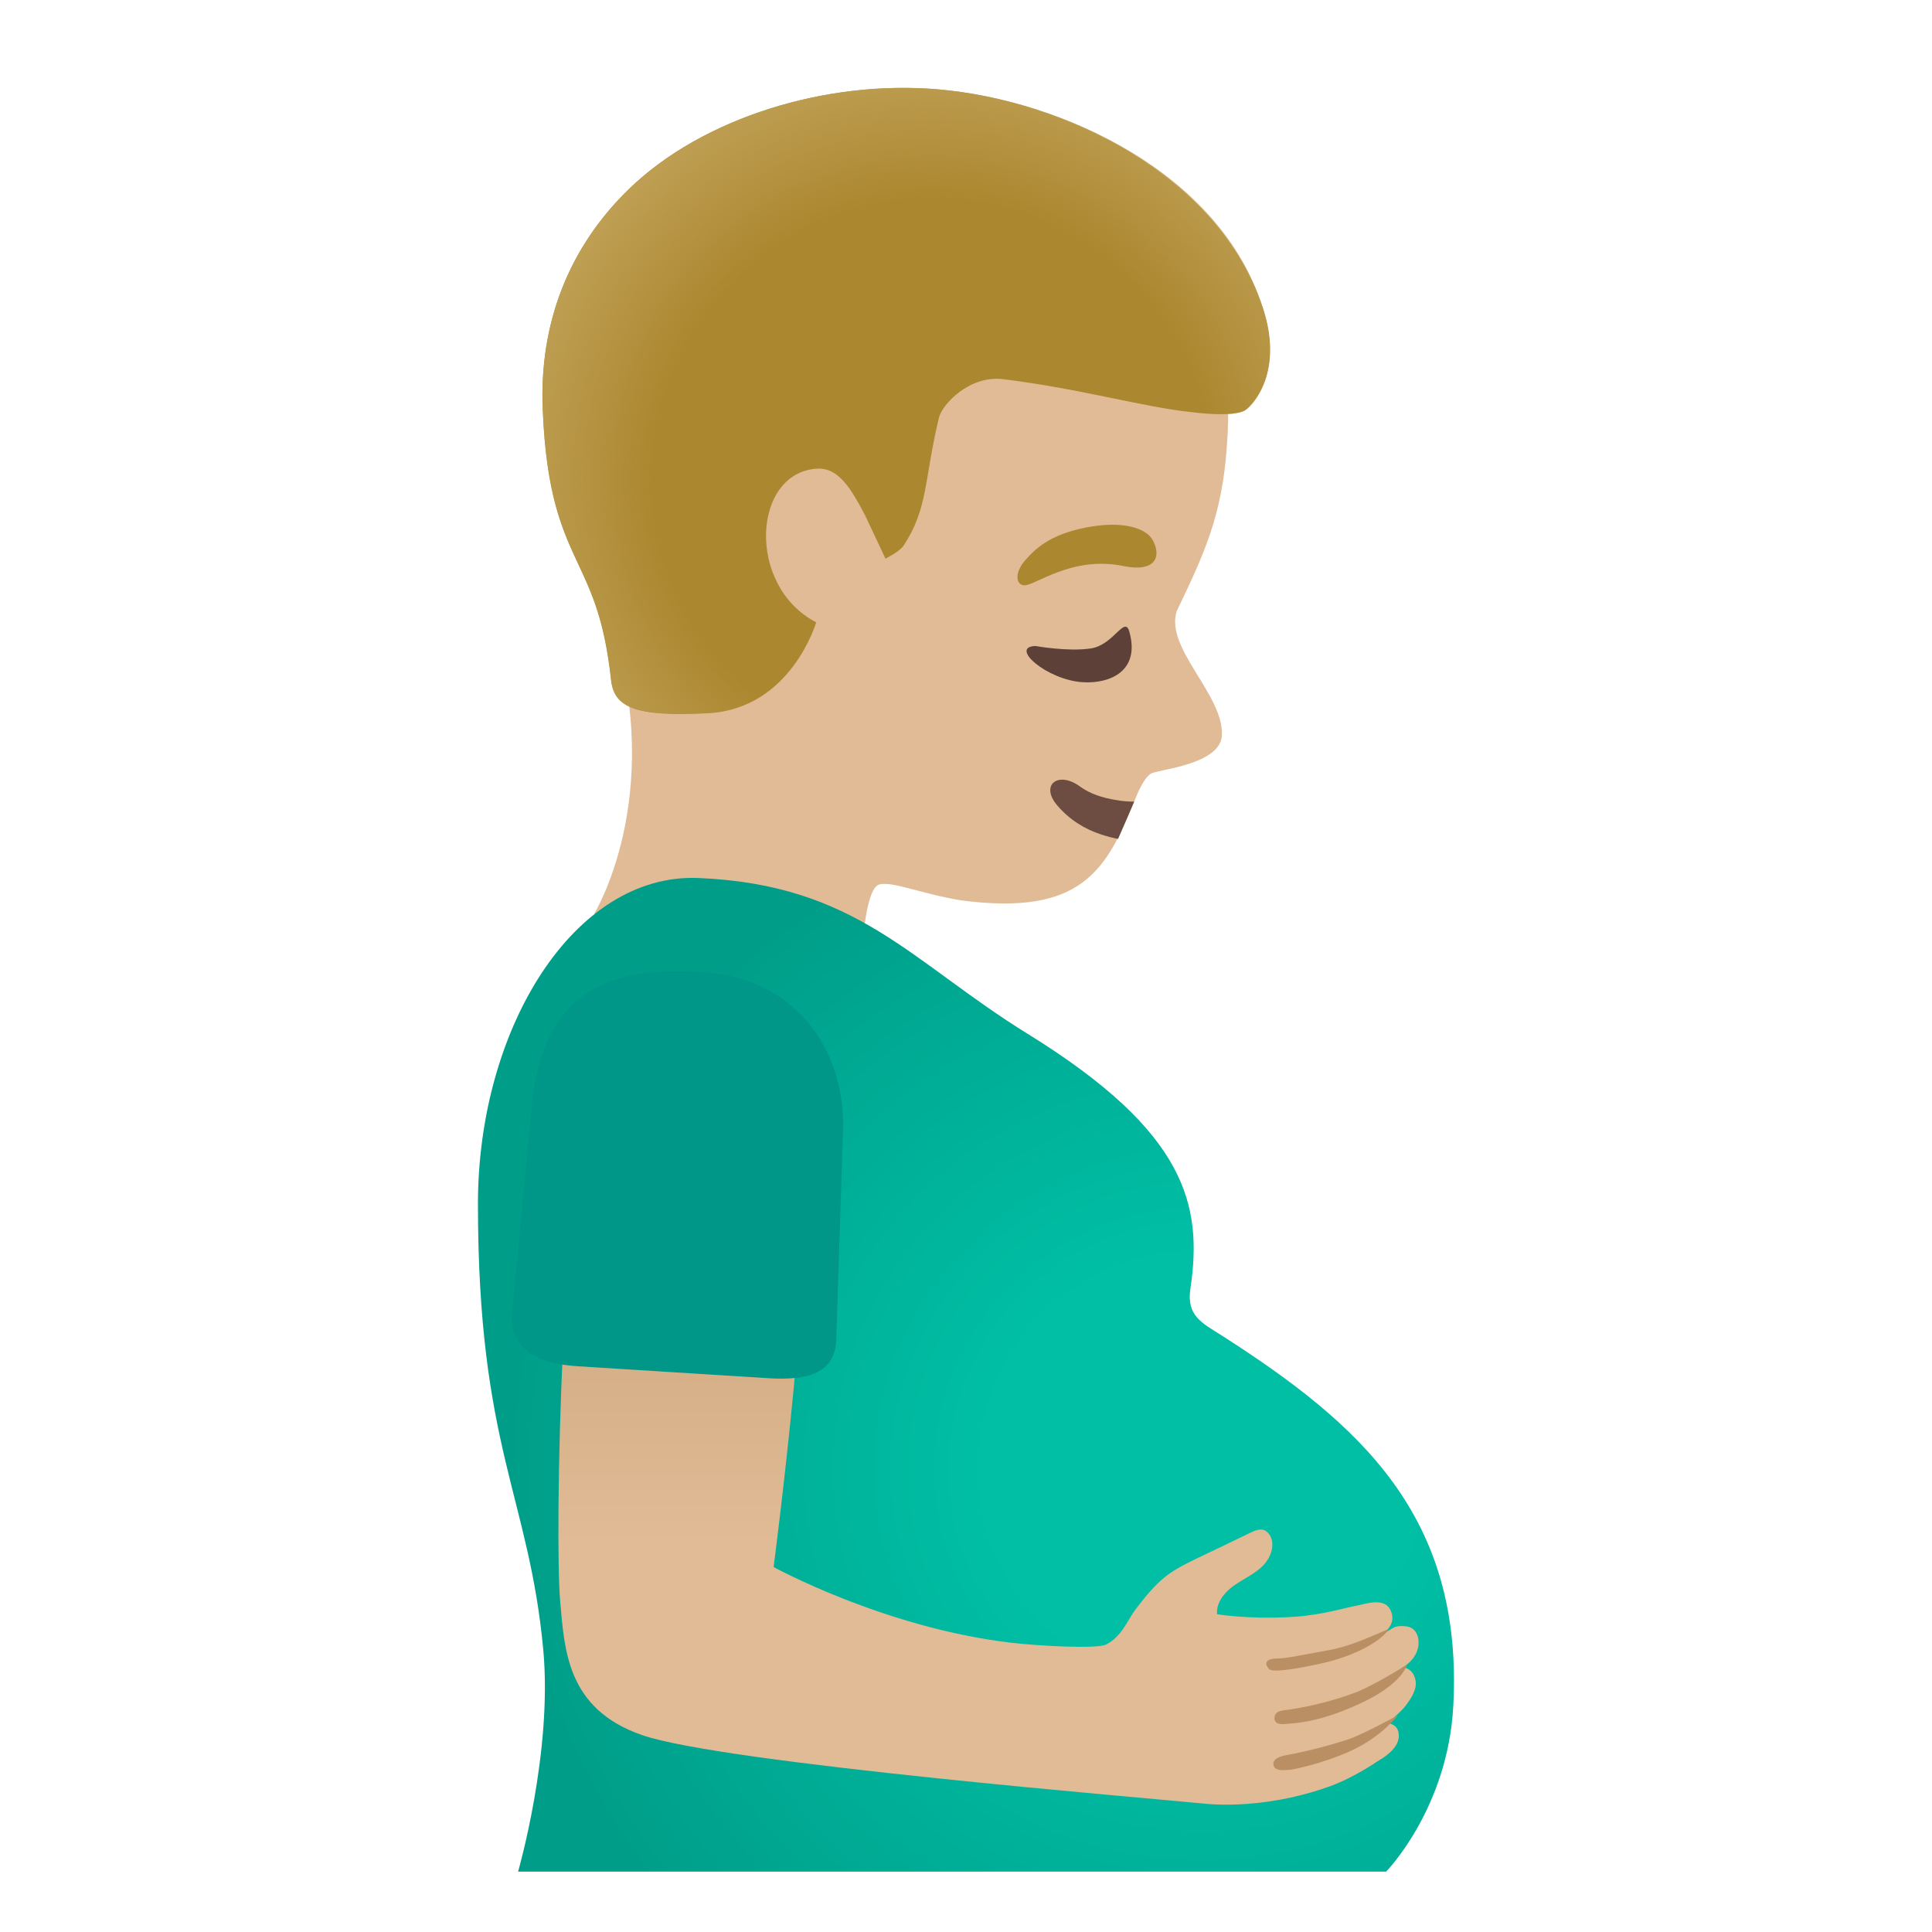 <svg width="128" height="128" xmlns="http://www.w3.org/2000/svg"><defs><radialGradient cx="47.098%" cy="62.56%" fx="47.098%" fy="62.56%" r="66.339%" gradientTransform="matrix(.861 -.003 .003 1 .064 .002)" id="a"><stop stop-color="#BFA055" stop-opacity="0" offset="65.3%"/><stop stop-color="#BFA055" offset="100%"/></radialGradient><radialGradient cx="26.707%" cy="59.871%" fx="26.707%" fy="59.871%" r="69.968%" gradientTransform="matrix(1 0 0 .982 0 .01)" id="b"><stop stop-color="#00BFA5" offset="31.3%"/><stop stop-color="#009E89" offset="100%"/></radialGradient><linearGradient x1="49.999%" y1="25.4%" x2="49.999%" y2="109.778%" id="c"><stop stop-color="#CCA47A" offset="0%"/><stop stop-color="#E0BB95" offset="50.6%"/></linearGradient></defs><g fill="none"><path d="M37.715 33.52c-2.46-10.18 3.27-21.55 11.55-25.01 6.1-2.53 13.15-2.03 19.26.2 9.43 3.29 13.5 11.67 12.76 20.79-.3 4.7-1.58 7.34-3.32 10.98-.81 2.45 3.08 5.51 2.99 8.2-.04 2-4.32 2.3-4.71 2.58-.43.27-.82 1.13-1.08 1.79-1.88 4.62-3.51 7.63-11.43 6.61-2.68-.43-4.5-1.26-5.45-1.07-.95.19-1.14 4.19-1.14 4.19l-17.79-2.22s4.74-7.67 1.21-19.03c-.47-1.53-2.53-6.84-2.85-8.01Z" fill="#E0BB95"/><path d="M75.145 53.11c-.39 0-.79-.03-1.16-.1-.92-.14-1.78-.42-2.43-.9-1.45-1.06-2.67-.11-1.51 1.25.8.94 1.81 1.57 2.92 1.93.37.12.74.22 1.11.29l1.07-2.47Z" fill="#6D4C41"/><path d="M41.705 12.49c4.86-4.69 13.03-7.21 20.45-6.57 8.34.72 18.6 5.65 21.51 14.47 1.4 4.24-.64 6.39-1.11 6.75-.74.57-3.64.16-3.65.16-3.07-.31-7.33-1.55-12.45-2.18-2.23-.27-4.04 1.67-4.25 2.56-1 4.18-.7 5.97-2.34 8.47-.26.4-1.2.86-1.2.86l-1.37-2.91c-.89-1.67-1.71-3.13-3.16-3.05-4.29.25-4.71 7.77-.06 10.18 0 0-1.66 5.71-7.13 6.02-4.8.26-6.26-.36-6.46-2.18-.43-3.95-1.27-5.75-2.16-7.66-1.05-2.25-2.14-4.57-2.37-10.29-.24-5.72 1.75-10.77 5.75-14.63Z" fill="#AB872F"/><path d="M54.625 6.668c-4.86-4.69-13.03-7.21-20.45-6.57-8.15.7-18.69 5.49-21.51 14.47-1.34 4.26.59 6.45 1.11 6.75 1.7.97 5.79-.39 15.67-1.98 2.82-.45 4.49 1.63 4.68 2.57.84 4.21.69 5.91 2.33 8.41.26.4 1.2.86 1.2.86l1.37-2.91c.89-1.67 1.71-3.13 3.16-3.05 4.29.25 4.71 7.77.06 10.18 0 0 1.66 5.71 7.13 6.02 4.8.26 6.26-.36 6.46-2.18.43-3.95 1.27-5.75 2.16-7.66 1.05-2.25 2.14-4.57 2.37-10.29.25-5.71-1.74-10.76-5.74-14.62Z" fill="url(#a)" transform="matrix(-1 0 0 1 96.33 5.822)"/><path d="M68.605 42.8c-1.77.04.76 2.27 3.16 2.4 1.74.1 3.79-.71 3.06-3.34-.31-1.12-1.03.87-2.55 1.1-1.52.23-3.67-.16-3.67-.16Z" fill="#5D4037"/><path d="M74.425 37.5c2.08.43 2.56-.58 1.95-1.71-.45-.83-2.05-1.31-4.43-.84-2.45.48-3.39 1.45-4.04 2.19-.65.75-.63 1.53-.12 1.63.69.15 3.12-1.99 6.64-1.27Z" fill="#AB872F"/><path d="M4.495 118.178h57.51s-2.29-7.91-1.67-14.68c.95-10.22 4.33-13.44 4.33-29.56 0-11.58-6.34-21.93-14.61-21.59-10.51.44-14.05 5.53-21.82 10.33-10.51 6.5-11.6 11.33-10.77 16.89.26 1.78-.75 2.25-2.08 3.09-9.18 5.88-16.01 11.97-15.34 24.53.36 6.82 4.45 10.99 4.45 10.99Z" fill="url(#b)" transform="matrix(-1 0 0 1 96.33 5.822)"/><path d="M56.575 65.138c-2.65-5.96-12.42-2.8-13.47 4.75-.88 6.33 1.97 28.11 1.97 28.11s-7.27 3.99-15.61 5c-1.99.24-5.81.43-6.4.14-1.06-.52-1.45-1.65-1.95-2.31-.62-.81-1.26-1.63-2.08-2.26-.62-.47-1.34-.82-2.04-1.16-1.17-.56-2.35-1.12-3.52-1.69-.29-.14-.63-.28-.92-.16-.15.07-.27.2-.36.34-.38.66-.04 1.53.51 2.06s1.27.84 1.89 1.28c.62.44 1.17 1.13 1.1 1.89-1.72.26-4.26.3-5.92.09-1.61-.21-2.26-.45-3.45-.69-.61-.13-1.78-.51-2.14.37-.29.69.08 1.14.46 1.49.03.03.06.05.09.08-.16-.11-.38-.25-.64-.4-.14-.08-.32-.21-.93-.14-.58.07-.77.54-.81.89-.13 1.18 1.03 1.85 1.09 1.84 0 0-.72-.06-.9.86-.1.53.23 1.09.62 1.62s1.26 1.19 1.26 1.19-.6.05-.73.55c-.2.76.37 1.41 1.37 1.99 0 0 1.53 1.06 3.11 1.64 3.66 1.33 6.9 1.31 8.33 1.17 3.65-.37 31.92-2.68 37.3-4.55 5.02-1.75 5.13-5.71 5.42-8.97.34-3.96 0-29.06-2.65-35.02Z" fill="url(#c)" transform="matrix(-1 0 0 1 96.33 5.822)"/><path d="M84.635 109.88c-.56-.01-1.02.21-.54.71.26.27 2.43-.14 3.73-.45 1.56-.37 3.18-1.11 3.94-1.9.28-.29.17-.29.17-.29-1.21.52-2.54 1.14-3.91 1.38-1.38.24-2.83.56-3.39.55Zm-.2 3.97c.02.49.68.37.94.35 1.73-.11 3.31-.68 4.7-1.32 2.88-1.32 3.15-2.6 3.15-2.6s-2.12 1.35-3.39 1.84-2.97.95-4.68 1.18c-.21.03-.74.06-.72.55Zm-.07 3.01c.01.51.69.43 1.21.38 0 0 1.97-.35 3.94-1.25 2.03-.93 3.1-2.35 3.1-2.35s-2.27 1.24-3.21 1.57c-.84.29-2.66.8-4.07 1.05-.23.05-.98.15-.97.6Z" fill="#BA8F63"/><path d="m50.915 91.31-12.6-.79c-2.55-.16-4.44-1.03-4.4-3.32l1.4-14.7c.99-6.96 5.19-8.47 11.22-8.09 6.03.37 9.42 4.94 9.32 10.37l-.45 13.93c-.05 2.29-1.94 2.76-4.49 2.6Z" fill="#009688"/></g></svg>